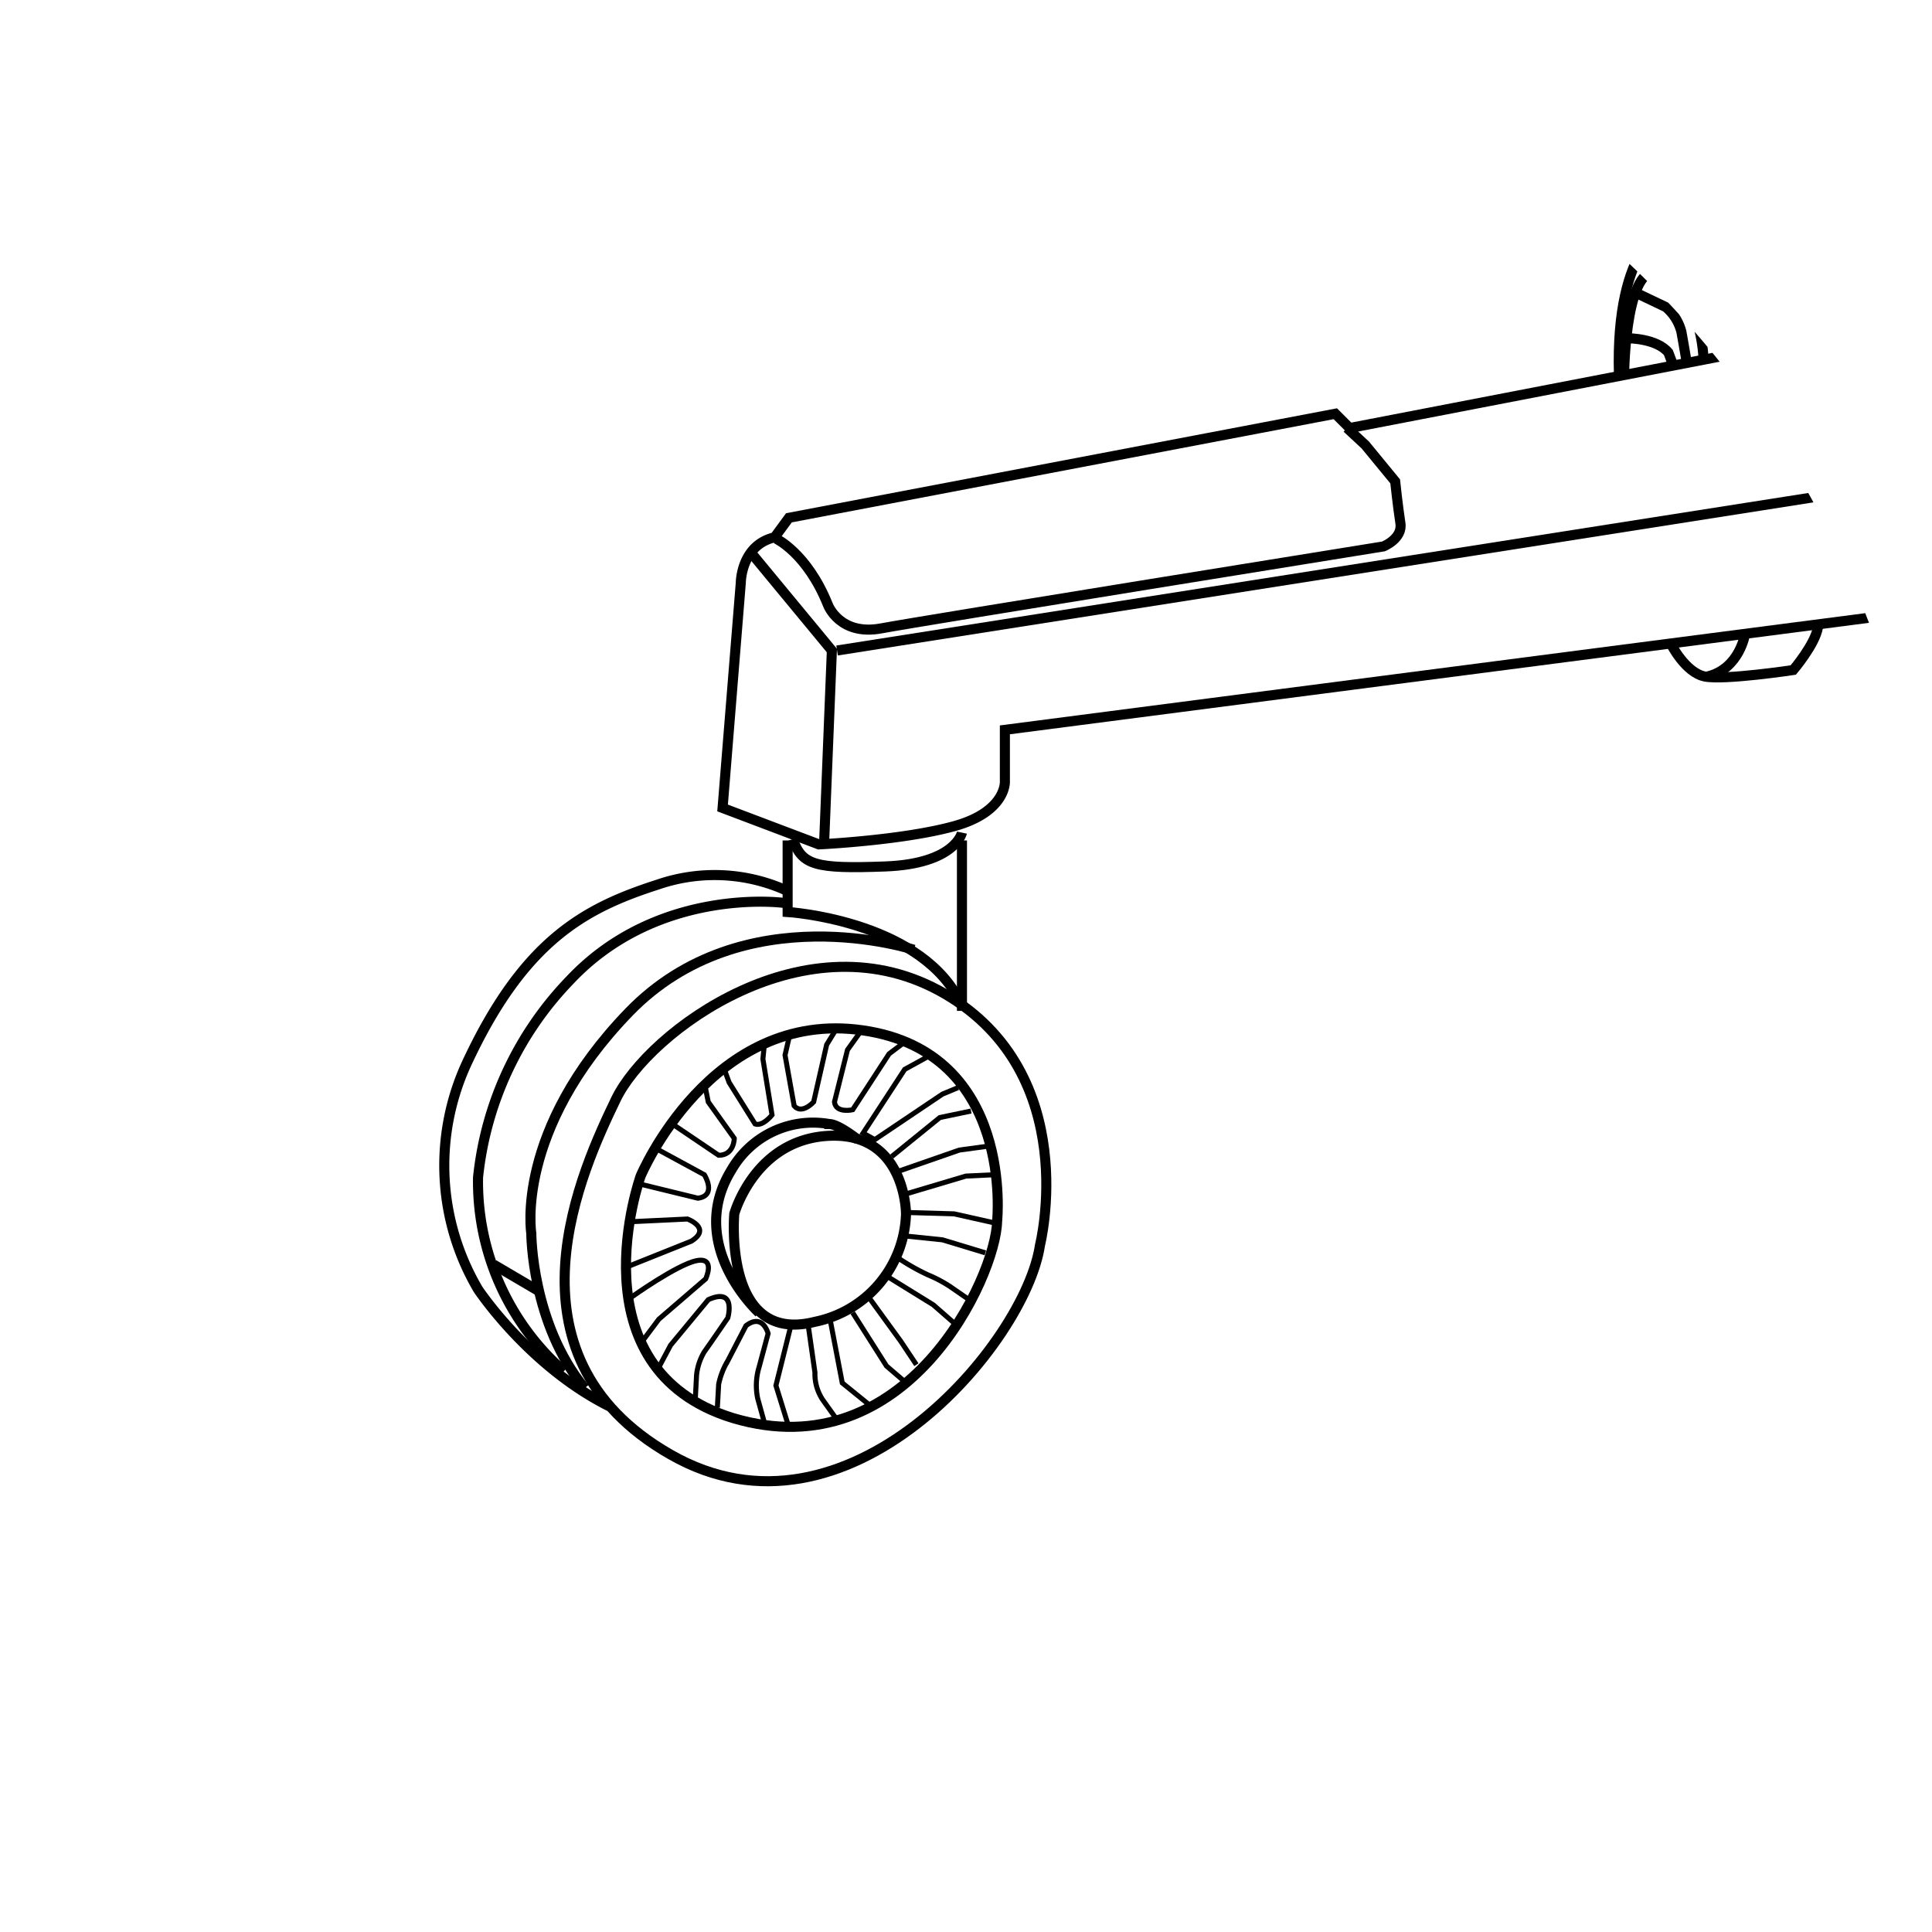 <svg xmlns="http://www.w3.org/2000/svg" xmlns:xlink="http://www.w3.org/1999/xlink" viewBox="0 0 192 192">
  <defs>
    <style>
      .cls-1, .cls-3, .cls-4 {
        fill: #fff;
      }

      .cls-1 {
        stroke: #707070;
      }

      .cls-2 {
        clip-path: url(#clip-path);
      }

      .cls-4, .cls-5, .cls-6, .cls-7, .cls-8 {
        stroke: #000;
        stroke-miterlimit: 10;
      }

      .cls-5, .cls-6, .cls-7, .cls-8 {
        fill: none;
      }

      .cls-6 {
        stroke-width: 0.75px;
      }

      .cls-7 {
        stroke-width: 0.25px;
      }

      .cls-8 {
        stroke-width: 0.5px;
      }
    </style>
    <clipPath id="clip-path">
      <circle id="Ellipse_2" data-name="Ellipse 2" class="cls-1" cx="96" cy="96" r="96" transform="translate(64 1945)"/>
    </clipPath>
  </defs>
  <g id="Mask_Group_11" data-name="Mask Group 11" class="cls-2" transform="translate(-64 -1945)">
    <g id="Group_113" data-name="Group 113" transform="translate(-409.921 -921.278)">
      <rect id="Rectangle_774" data-name="Rectangle 774" class="cls-3" width="607.372" height="1001.687" transform="translate(464 2092)"/>
      <g id="Group_112" data-name="Group 112" transform="translate(518.059 2138.857)">
        <path id="Path_238" data-name="Path 238" class="cls-4" d="M345.508,480.8l-1.164,11.248a10.786,10.786,0,0,1-2.456,3.491c-1.681,1.551-31.029,16.032-31.029,16.032l-2.586,6.723-14.739,4.784,1.422,4.913s-.259,2.2-11.377,6.335l1.164,42.018-5.818,4.784s-9.438,3.491-24.306,2.327l-7.628-4.913-3.1-33.873-3.62-.646-1.034-3.62-2.844,5.559s-23.789,7.111-38.916-1.552l-4.913-24.694-10.989,1.422s0,13.7-17.712,19.781l-8.145,1.81s-1.422,1.034-7.111-1.552-21.462-13.963-21.462-13.963-6.077.259-5.43-10.6a6.347,6.347,0,0,1,4.008-5.43l100.069-15.644,4.525-10.6" transform="translate(34.99 140.089)"/>
        <path id="Path_239" data-name="Path 239" class="cls-4" d="M270.391,573.465,332.32,564.8s1.422-2.069,3.232-2.327,24.048-3.232,24.048-3.232h7.887a4.895,4.895,0,0,1,3.1,2.974l1.681,2.844,2.069,4.008,1.034,16.549s-5.3,2.327-16.29,1.551c0,0-6.852-.776-8.145-2.715l-29.866,8.4,87.786,19.264,1.81-1.164,53.4,11.765.517,1.81a4.544,4.544,0,0,1,3.491,2.715l1.552,24.436-9.826,2.974L447,652.718s-3.749-.776-5.042-3.749v-6.076l-150.491-23.66s-25.082-2.327-28.573,6.206l-4.784,73.177-13.7,2.715-15.773-2.974,1.034-73.177s1.551-8.274-26.245-6.982L49.955,638.109v5.172s.129,2.974-5.042,4.4-13.446,1.81-13.446,1.81l-9.567-3.62L23.71,623.5s0-3.749,3.361-4.525l1.422-1.939,54.3-10.343,1.422,1.422,89.726-17.325L146.4,581.869s-2.069,3.361-16.161,2.327c0,0-7.24-.776-8.274-2.327l1.164-15.515,5.042-9.826s1.681-1.681,5.3-1.422l25.728,3.879s4.267,1.034,6.594,3.362l57.921,10.343" transform="translate(5.771 161.844)"/>
        <path id="Path_240" data-name="Path 240" class="cls-4" d="M210.376,533.029a17.575,17.575,0,0,1,9.7,2.456l.517,6.206a3.345,3.345,0,0,1,1.422,1.422l.259,4.266a4.974,4.974,0,0,1,1.81,1.81l.9,35.683c1.422,2.2.776,3.361.776,3.361-4.267,5.947-23.272,5.947-23.272,5.947-23.143-.129-24.823-5.818-25.082-7.5a2.176,2.176,0,0,1,1.164-2.327v-4.784s.776-28.831.776-30.253,1.81-1.681,1.81-1.681l.517-4.784c0-.776,1.422-1.034,1.422-1.034l.517-6.077c.517-1.681,7.887-2.844,7.887-2.844v1.681a37.853,37.853,0,0,0,19.005,0v-1.551Z" transform="translate(51.307 155.348)"/>
        <path id="Path_241" data-name="Path 241" class="cls-4" d="M327.735,385.216v-31.8a8.229,8.229,0,0,0-2.586-5.3c-2.456-2.2-25.858-18.1-25.858-18.1H285.717v-8.145s-1.164-6.206,5.818-7.886,115.066-1.939,123.987,1.164a91.068,91.068,0,0,1,13.7,5.818s3.361,2.586,3.879,4.654a16.673,16.673,0,0,1,0,5.3s-5.947,1.81-26.633,1.81l-18.488-.129-23.4,15.644a8.1,8.1,0,0,0-3.361,6.077c-.388,4.267-.776,19.652-.776,19.652" transform="translate(83.016 90.871)"/>
        <path id="Path_242" data-name="Path 242" class="cls-4" d="M124.785,599.6l-2.327,1.034L55.616,589.259s-5.43.905-8.792-10.343l-2.586-40.467s0-10.6,1.551-14.61l-1.034-8.145s-.517-4.267,1.293-6.982,11.636-16.549,11.636-16.549a6.556,6.556,0,0,0,.646-4.137c-.259-2.844-2.586-20.428-2.586-20.428l-17.2-73.953a6.284,6.284,0,0,1,.388-5.042c1.422-2.327,2.974-4.784,2.974-4.784s-22.755-89.6-24.048-116.23S11.4,178.382,11.4,178.382s0-25.858,16.42-43.053a355.138,355.138,0,0,1,33.615-30.641S67.9,100.421,68.157,93.7L79.147,23.237s1.681-9.955,9.309-13.575C92.2,7.851,95.954,5.783,98.8,4.1A24.441,24.441,0,0,1,110.693.611c10.86-.259,32.71.259,54.43,7.628.129,0,.259.129.388.129,0,0,16.42,1.939,24.565,20.686s17.2,50.81,17.2,50.81,8.662,32.322,27.538,41.114c19.005,8.792,50.81,34.649,50.81,34.649s23.66,14.222,11.377,50.164-16.42,47.449-16.42,47.449-8.4,27.15,6.723,62.963,38.4,71.108,38.4,71.108,34,48.742,8.145,92.441c0,0-17.454,23.53-18.747,24.565s8.4,14.48,8.4,14.48,19.005,2.844,25.211,0,10.6,1.939,46.156-31.417,73.694-18.488,73.694-18.488,29.478,8.4,51.457,42.406-15.9,89.6-15.9,89.6-4.525,9.955-33.227,5.43L357.762,624.037l-1.551,2.327s-10.084,4.525-19.652,4.525l-22.625,1.551-9.438,1.034s-17.2-13.963-147-30.641" transform="translate(2.696 -0.562)"/>
        <path id="Path_243" data-name="Path 243" class="cls-5" d="M35,298.289a8.367,8.367,0,0,1,5.689-4.4c4.4-1.164,14.48-1.293,14.48-1.293s5.559,3.232,8.921,5.689L84.517,413.872l-4.913.646.517,2.844s9.438,3.361,14.61,17.066a183.046,183.046,0,0,0,9.438,21.462l2.456-1.164s2.974-.129,2.974.776a12.962,12.962,0,0,1-1.293,3.361l10.084,2.456.905,18.747.129,13.446a7.833,7.833,0,0,0,1.81,1.293v6.077s-2.456-.129-2.2,1.293-1.422,11.894-1.422,11.894" transform="translate(9.608 84.97)"/>
        <path id="Path_244" data-name="Path 244" class="cls-5" d="M104.176,442.062l-5.818.388s-3.749.388-5.3-2.715-7.757-1.551-7.757-1.551l.388-17.2,2.069-.388,6.723.905" transform="translate(24.34 122.458)"/>
        <path id="Path_245" data-name="Path 245" class="cls-5" d="M90.919,418.8,79.8,422.291l7.111,1.293" transform="translate(22.729 121.931)"/>
        <path id="Path_246" data-name="Path 246" class="cls-5" d="M87.238,434.141l-9.438-.776.388-11.765" transform="translate(22.143 122.751)"/>
        <path id="Path_247" data-name="Path 247" class="cls-5" d="M37.9,410.648l3.491,19.135s1.422,12.541,12.024,12.024c10.6-.388,7.757-20.557,7.757-20.557L58.2,397.072s-.905-6.723,3.491-7.5c4.266-.776,17.066-2.974,17.066-2.974" transform="translate(10.457 112.5)"/>
        <path id="Path_248" data-name="Path 248" class="cls-6" d="M57.983,435.717,55.01,418l6.335-17.712L48.157,299.059s-3.879-5.43-7.757-5.559" transform="translate(11.189 85.233)"/>
        <path id="Path_249" data-name="Path 249" class="cls-7" d="M69.83,413.171a62.57,62.57,0,0,1-11.377-33.227C57.806,360.551,51.6,297.2,51.6,297.2" transform="translate(14.47 86.317)"/>
        <line id="Line_95" data-name="Line 95" class="cls-6" x2="92.312" y2="6.982" transform="translate(94.901 433.939)"/>
        <path id="Path_250" data-name="Path 250" class="cls-8" d="M153.257,347.979l-18.617.646a86.968,86.968,0,0,1-13.446-.646C115.246,347.074,83.7,344.1,83.7,344.1" transform="translate(23.871 100.053)"/>
        <line id="Line_96" data-name="Line 96" class="cls-8" x1="89.338" y1="2.715" transform="translate(381.661 420.881)"/>
        <path id="Path_251" data-name="Path 251" class="cls-8" d="M306.8,333.5l37.106,1.034s9.7.388,13.575,0c3.749-.388,12.67-.388,12.67-.388" transform="translate(89.212 96.948)"/>
        <path id="Path_252" data-name="Path 252" class="cls-5" d="M414.411,432.14s4.266-23.918-26.245-50.422S327.4,364.781,327.4,364.781" transform="translate(95.246 105.617)"/>
        <path id="Path_253" data-name="Path 253" class="cls-5" d="M201.753,518.292l-44.734,6.335-.388,2.586-17.066,3.62s-22.755,4.008-31.417-3.491l2.586-33.615s8.533,5.818,28.314,3.361c0,0,3.749-1.422.9-2.715V489.2l1.034-1.034,2.974-119.979s1.293-4.266,2.844-4.525,23.143-15.644,23.143-15.644l51.844-1.81V335.35s.129-5.3-5.947-8.016c0,0-61.8-9.438-93.863-6.723L78.025,321.9l-10.989,6.465s-4.266,1.034-3.62,10.472l13.963,2.327,27.409,22.108s3.1.905,2.974,8.145l3.232,84.037" transform="translate(17.911 93.03)"/>
        <path id="Path_254" data-name="Path 254" class="cls-5" d="M155.13,7.53s-42.406-8.4-54.042-5.818-12.67,12.282-12.67,12.282L82.6,76.7S83.633,91.179,72,99.066c-11.636,8.016-33.227,29.09-33.227,29.09s-6.206,2.844-2.844,20.3c3.491,17.454,5.559,26.892,5.559,26.892s8.145,50.034,27.8,79.124c0,0,30.641,66.842,67.1,119.2l21.72,39.95" transform="translate(9.587 -0.37)"/>
        <path id="Path_255" data-name="Path 255" class="cls-5" d="M131.322,384.328S81.8,288.526,53.878,246.249c0,0-32.71-79.771-32.71-115.971,0,0-2.715-12.929,8.145-29.478" transform="translate(5.469 28.796)"/>
        <path id="Path_256" data-name="Path 256" class="cls-5" d="M56.519,110.566,77.335,95.31s4.008-3.749,7.5,1.164,4.008,11.636,4.008,11.636v43.7s0,8.274-5.3,11.507-29.478,8.145-29.478,8.145-2.974-.129-3.749-10.989c-.517-7.369,2.456-27.538,4.525-39.821C55.744,114.574,56.519,110.566,56.519,110.566Z" transform="translate(14.075 26.787)"/>
        <path id="Path_257" data-name="Path 257" class="cls-5" d="M50.3,155.683s13.575-5.172,15.385-6.464,1.681-4.4,1.681-4.4L66.332,107.2l-11.507,9.309" transform="translate(14.089 30.67)"/>
        <path id="Path_258" data-name="Path 258" class="cls-5" d="M50.3,158.34l28.314-6.464s4.008-.129,3.62-6.464.517-38.269.517-38.269.776-9.7-6.206-5.947S54.7,117.744,54.7,117.744" transform="translate(14.089 28.659)"/>
        <path id="Path_259" data-name="Path 259" class="cls-5" d="M92.085,101.783s-10.214,32.71-3.232,87.011c0,0,3.62,14.739,10.084,15.515a17.787,17.787,0,0,0,10.731-1.939s13.7-12.412,29.478-13.575,32.063-4.008,53.008,16.032c0,0,9.826,9.05,16.678,4.4,0,0,2.974.517,5.689-4.008,0,0-2.327-18.488-1.939-29.348,0,0-3.1-33.227-1.681-39.691a70.459,70.459,0,0,0,1.681-13.187s-2.456-15.256-15.773-13.834c0,0-10.6,2.327-16.549,7.369-6.077,5.042-33.356,6.077-58.438-10.6,0,0-10.084-7.887-10.731-8.145S100.618,90.147,92.085,101.783Z" transform="translate(24.665 27.166)"/>
        <path id="Path_260" data-name="Path 260" class="cls-8" d="M94.6,200.854s29.219-25.47,37.364-53.654c4.137-14.48-1.034-30.383-13.058-43.7" transform="translate(27.063 29.586)"/>
        <path id="Path_261" data-name="Path 261" class="cls-5" d="M90.1,104.3s.388,83.52.776,90.114" transform="translate(25.745 29.821)"/>
        <path id="Path_262" data-name="Path 262" class="cls-8" d="M161.7,109.759s14.222-4.137,18.617,20.557,11.119,58.826,8.533,73.048" transform="translate(46.716 31.343)"/>
        <path id="Path_263" data-name="Path 263" class="cls-5" d="M154.5,115.773s2.069-9.05,6.464-10.472,3.749-2.715,11.765,1.81" transform="translate(44.607 29.725)"/>
        <path id="Path_264" data-name="Path 264" class="cls-5" d="M184.3,118l9.567,7.24s5.818,3.232,6.852,11.507,2.974,24.306,2.974,24.306,1.293,18.617-14.092,17.325l-5.172-1.681" transform="translate(53.335 33.833)"/>
        <path id="Path_265" data-name="Path 265" class="cls-5" d="M182.5,133.094a3.711,3.711,0,0,1,1.422,1.939c.388,1.293,3.1,27.538,3.1,27.538s.259,2.974-2.069,2.069L190,166.579s4.525.646,4.913-3.879-2.715-27.28-2.715-27.28-1.164-3.62-2.456-4.913-6.206-4.008-6.206-4.008" transform="translate(52.807 36.323)"/>
        <path id="Path_266" data-name="Path 266" class="cls-8" d="M200.614,163.2s4.525,8.145-.259,20.945-21.074,41.889-22.5,56.5c-1.551,14.61-5.43,8.4-1.939,37.493s23.013,91.536,23.013,91.536" transform="translate(50.466 47.071)"/>
        <path id="Path_267" data-name="Path 267" class="cls-8" d="M56.6,153.7s17.842,18.747,25.211,44.863,9.7,56.24,9.7,56.24L131.07,330.7" transform="translate(15.934 44.289)"/>
        <path id="Path_268" data-name="Path 268" class="cls-5" d="M86.6,417.029s8.145-3.491,15.9-12.929" transform="translate(24.72 117.626)"/>
        <path id="Path_269" data-name="Path 269" class="cls-5" d="M142.3,347.1s4.525,26.116-17.2,57.792" transform="translate(35.996 100.932)"/>
        <path id="Path_270" data-name="Path 270" class="cls-5" d="M124.4,426.047s12.541-12.929,17.066-24.177,24.435-24.048,32.71-25.6,26.375-12.024,69.815,18.747,43.441,42.019,43.441,42.019,11.507,47.061,16.678,57.016,9.179,21.85.776,27.538" transform="translate(35.791 108.608)"/>
        <path id="Path_271" data-name="Path 271" class="cls-5" d="M274.334,521.438s-1.164-72.4-20.427-94.9c0,0-38.528-44.992-71.625-45.639S131.6,412.836,131.6,412.836" transform="translate(37.9 110.829)"/>
        <path id="Path_272" data-name="Path 272" class="cls-5" d="M247.1,416.3s18.488,6.852,18.1,26.245-.129,29.866-.129,29.866" transform="translate(71.727 121.199)"/>
        <path id="Path_273" data-name="Path 273" class="cls-5" d="M237.1,413.127l47.707-3.1s25.728-9.438,41.114-30.124" transform="translate(68.799 110.538)"/>
        <path id="Path_274" data-name="Path 274" class="cls-5" d="M244.03,435.857s24.953-35.166,15.256-70.2c-9.7-35.166-37.752-87.916-37.752-87.916s-16.549-51.457-2.327-72.789,21.85-65.549,21.85-65.549" transform="translate(61.868 40.101)"/>
        <line id="Line_97" data-name="Line 97" class="cls-5" x2="1.164" y2="36.718" transform="translate(177.516 470.657)"/>
        <path id="Path_275" data-name="Path 275" class="cls-5" d="M177.8,325.52s20.686-1.422,33.873-2.586c5.818-.517,10.214-1.034,10.731-1.293,1.681-1.034,16.937,1.939,23.143,18.23s17.066,66.454,2.327,84.554" transform="translate(51.431 93.422)"/>
        <path id="Path_276" data-name="Path 276" class="cls-8" d="M224.927,412.5s11.507-58.826-20.427-89.6" transform="translate(59.251 93.844)"/>
        <path id="Path_277" data-name="Path 277" class="cls-8" d="M155.811,389.607s-1.551-36.071-7.111-47.707" transform="translate(42.908 99.409)"/>
        <path id="Path_278" data-name="Path 278" class="cls-5" d="M123.6,455.9l1.81,19.005,16.937-2.586" transform="translate(35.557 132.797)"/>
        <path id="Path_279" data-name="Path 279" class="cls-8" d="M84.9,1.8s23.66,65.42,12.024,122.048" transform="translate(24.223 -0.199)"/>
        <line id="Line_98" data-name="Line 98" class="cls-8" y1="27.668" x2="9.955" transform="translate(103.046 146.662)"/>
        <path id="Path_280" data-name="Path 280" class="cls-8" d="M157.1,142.524s6.077-33.227,2.586-52.1S144.3,14.4,144.3,14.4" transform="translate(41.619 3.491)"/>
        <path id="Path_281" data-name="Path 281" class="cls-5" d="M274,404.148s83.261-10.6,131.744,1.939c0,0,23.918,3.879,27.15,23.66s2.974,34.261-1.293,44.216A36.358,36.358,0,0,1,419.19,489.09" transform="translate(79.606 116.414)"/>
        <path id="Path_282" data-name="Path 282" class="cls-5" d="M181.1,540.6s22.237,9.309,38.916,0" transform="translate(52.397 157.604)"/>
        <path id="Path_283" data-name="Path 283" class="cls-5" d="M179.6,545.117s1.293,6.982,22.755,6.723,20.04-7.24,20.04-7.24" transform="translate(51.958 158.775)"/>
        <path id="Path_284" data-name="Path 284" class="cls-5" d="M101.808,561.538s-.259,1.293.646,1.552c.905.388,22.884,5.43,22.884,5.43a3.119,3.119,0,0,0,2.2-.646c.776-.776,3.232-5.818,3.232-5.818s1.293-2.456,2.974-1.939l8.145.905" transform="translate(29.164 163.299)"/>
        <path id="Path_285" data-name="Path 285" class="cls-5" d="M262.2,563.058a8.135,8.135,0,0,0,2.974-.388c1.551-.517,5.172-1.681,7.111.646a10.07,10.07,0,0,1,2.069,4.525s.259,3.232,3.361,2.715,23.4-4.008,23.4-4.008,1.552-.646,1.293-1.939" transform="translate(76.15 163.847)"/>
        <path id="Path_286" data-name="Path 286" class="cls-5" d="M378.768,612.041s-2.844.129-5.171,5.559a4.276,4.276,0,0,1-4.4,2.715l-50.552-10.472a2.137,2.137,0,0,1-1.939-2.715s.517-3.62,1.681-4.008,4.266-3.62,4.266-3.62" transform="translate(92.102 174.854)"/>
        <path id="Path_287" data-name="Path 287" class="cls-5" d="M184.488,654.642l5.43-3.491a4.309,4.309,0,0,1,3.232-.905c2.2.129,5.559.129,5.559.129a5.324,5.324,0,0,1,4.008,1.164c1.939,1.552,5.43,3.879,5.43,3.879l2.2-23.66-.517-2.327s-2.327-4.267-6.335-5.042L193.021,624a8.013,8.013,0,0,0-5.042,1.81,30.685,30.685,0,0,0-3.62,3.491l-.259,25.6Z" transform="translate(53.276 182.029)"/>
        <path id="Path_288" data-name="Path 288" class="cls-5" d="M26,607.089s3.1,1.422,5.172,6.594c0,0,1.164,3.1,5.3,2.327s49.905-8.145,49.905-8.145,1.939-.776,1.681-2.327c-.259-1.681-.517-4.137-.517-4.137l-2.974-3.62-1.81-1.681" transform="translate(6.972 173.858)"/>
        <path id="Path_289" data-name="Path 289" class="cls-5" d="M24.1,605.7l8.016,9.7-.776,19.264" transform="translate(6.416 176.67)"/>
        <path id="Path_290" data-name="Path 290" class="cls-5" d="M30.7,619.16l163.937-25.728s22.625-3.232,33.615,5.559L226.7,667.9" transform="translate(8.349 172.907)"/>
        <line id="Line_99" data-name="Line 99" class="cls-5" x1="2.456" y2="57.145" transform="translate(257.028 749.272)"/>
        <line id="Line_100" data-name="Line 100" class="cls-5" y2="56.887" transform="translate(245.263 749.272)"/>
        <path id="Path_291" data-name="Path 291" class="cls-5" d="M368.521,610,359.6,620.731l.259,17.2" transform="translate(104.676 177.929)"/>
        <path id="Path_292" data-name="Path 292" class="cls-5" d="M404.66,625.872,237.491,593.55s-23.272-4.654-28.831,5.172L203.1,664.658" transform="translate(58.841 172.789)"/>
        <line id="Line_101" data-name="Line 101" class="cls-5" x1="135.623" y1="31.158" transform="translate(273.06 746.687)"/>
        <line id="Line_102" data-name="Line 102" class="cls-5" x1="50.422" y1="11.636" transform="translate(276.421 743.066)"/>
        <line id="Line_103" data-name="Line 103" class="cls-5" y1="12.282" x2="72.272" transform="translate(276.421 727.81)"/>
        <line id="Line_104" data-name="Line 104" class="cls-5" y1="16.807" x2="79.383" transform="translate(299.434 731.301)"/>
        <path id="Path_293" data-name="Path 293" class="cls-5" d="M276.6,578.843l14.868-4.266s2.586-1.034,3.749.517" transform="translate(80.367 167.456)"/>
        <line id="Line_105" data-name="Line 105" class="cls-5" y1="9.826" x2="48.354" transform="translate(179.714 742.679)"/>
        <line id="Line_106" data-name="Line 106" class="cls-5" x1="74.858" y1="18.747" transform="translate(129.421 728.198)"/>
        <path id="Path_294" data-name="Path 294" class="cls-5" d="M122.305,577.118l-15.256-5.042s-2.974-.9-3.749.259" transform="translate(29.611 166.724)"/>
        <path id="Path_295" data-name="Path 295" class="cls-5" d="M186.2,667.1v9.826l1.293,1.034.259,43.57H202.62V677.572l1.681-.9.129-9.567" transform="translate(53.891 194.653)"/>
        <path id="Path_296" data-name="Path 296" class="cls-5" d="M186.4,668s9.826,5.689,17.583,0" transform="translate(53.95 194.916)"/>
        <path id="Path_297" data-name="Path 297" class="cls-5" d="M200.644,674.5l8.016.129s3.1-.129,3.1,2.457.129,53.654.129,53.654-.129,2.327-1.551,2.327-9.567.129-9.567.129-2.327-1.551-2.069-7.24,0-6.335,0-6.335" transform="translate(57.548 196.82)"/>
        <path id="Path_298" data-name="Path 298" class="cls-5" d="M188.777,674.706h-8.533s-2.715-.517-2.715,2.974-.129,53.4-.129,53.4,0,2.456,2.974,2.456h8.533a1.7,1.7,0,0,0,1.422-1.164c.259-1.034.129-13.058.129-13.058" transform="translate(51.314 196.872)"/>
        <path id="Path_299" data-name="Path 299" class="cls-5" d="M344.842,668.876s-4.266-16.937,9.438-24.953c13.834-8.145,29.478,3.749,32.71,10.472,3.361,6.723,12.024,25.34-5.559,35.3C363.977,699.776,346.264,678.572,344.842,668.876Z" transform="translate(100.17 187.059)"/>
        <path id="Path_300" data-name="Path 300" class="cls-5" d="M350.7,630.8s.646,3.1,7.628,3.362,8.274-.129,9.179-2.715" transform="translate(102.07 184.021)"/>
        <line id="Line_107" data-name="Line 107" class="cls-5" y2="16.937" transform="translate(452.77 815.726)"/>
        <path id="Path_301" data-name="Path 301" class="cls-5" d="M367.937,631.5v7.111s-12.67.776-16.937,8.533" transform="translate(102.158 184.226)"/>
        <path id="Path_302" data-name="Path 302" class="cls-5" d="M364.3,635.525a17.348,17.348,0,0,1,12.67-.517c7.24,2.327,13.446,5.559,19.135,17.842a24.248,24.248,0,0,1-1.164,22.367s-5.042,7.628-13.058,11.636" transform="translate(106.053 184.985)"/>
        <path id="Path_303" data-name="Path 303" class="cls-5" d="M354.4,640.2s16.937-5.559,28.314,6.206,9.7,21.85,9.7,21.85,0,8.921-5.3,15.385" transform="translate(103.153 186.389)"/>
        <path id="Path_304" data-name="Path 304" class="cls-5" d="M364.4,636.227s12.412-1.681,21.2,7.628a33.142,33.142,0,0,1,9.179,19.652,25.056,25.056,0,0,1-8.533,19.264" transform="translate(106.082 185.576)"/>
        <line id="Line_108" data-name="Line 108" class="cls-5" y1="2.586" x2="4.396" transform="translate(494.917 857.745)"/>
        <path id="Path_305" data-name="Path 305" class="cls-5" d="M348.015,665.151s-1.81-16.808,13.317-19.005,22.108,14.48,22.108,14.48,6.852,19.135-9.179,24.047C356.936,689.844,348.145,670.581,348.015,665.151Z" transform="translate(101.264 188.457)"/>
        <path id="Path_306" data-name="Path 306" class="cls-5" d="M355,661.959a11.3,11.3,0,0,0,9.05,10.731c9.179,2.327,8.016-10.731,8.016-10.731S370,654.46,362.5,654.2,355,661.959,355,661.959Z" transform="translate(103.329 190.873)"/>
        <path id="Path_307" data-name="Path 307" class="cls-5" d="M358.7,654.861s1.939-1.551,2.844-1.551c1.034.129,6.076-1.164,9.7,4.525,4.654,7.5-2.715,14.222-2.715,14.222" transform="translate(104.413 190.601)"/>
        <path id="Path_308" data-name="Path 308" class="cls-8" d="M351,651.232l1.551.517,6.723,4.654,1.164-.647-4.137-6.335L353.715,648" transform="translate(102.158 189.059)"/>
        <path id="Path_309" data-name="Path 309" class="cls-8" d="M355.1,647.234l1.552,1.164,3.62,5.559s1.681.388,1.81-.776h0l-1.293-5.171L359.5,646.2" transform="translate(103.358 188.532)"/>
        <path id="Path_310" data-name="Path 310" class="cls-8" d="M360.3,645.9l1.034,1.681,1.293,5.689s1.164,1.293,1.939.388l.905-5.042-.388-1.681" transform="translate(104.881 188.444)"/>
        <path id="Path_311" data-name="Path 311" class="cls-8" d="M366.076,647.3l.129,1.293-.9,5.559s.9,1.164,1.681.905l2.586-4.137.517-1.422" transform="translate(106.346 188.854)"/>
        <path id="Path_312" data-name="Path 312" class="cls-8" d="M371.044,650.5l-.259,1.293-2.586,3.62s0,1.681,1.551,1.681l4.4-2.974" transform="translate(107.195 189.791)"/>
        <path id="Path_313" data-name="Path 313" class="cls-8" d="M375.121,655.2l-4.525,2.456s-1.293,2.069.646,2.327l5.818-1.422" transform="translate(107.773 191.167)"/>
        <path id="Path_314" data-name="Path 314" class="cls-8" d="M377.506,660.759l-5.43-.259s-2.456.905-.388,2.2l6.464,2.586" transform="translate(107.974 192.72)"/>
        <path id="Path_315" data-name="Path 315" class="cls-8" d="M376.668,671.6l-1.551-2.069-4.654-4.008s-1.034-2.2.9-1.81,6.464,3.62,6.464,3.62" transform="translate(107.777 193.646)"/>
        <path id="Path_316" data-name="Path 316" class="cls-8" d="M371.963,676.827l-.129-2.456a5.562,5.562,0,0,0-.776-2.327c-.646-.905-2.327-3.361-2.327-3.361s-.905-3.1,1.939-1.81l3.749,4.525,1.164,2.2" transform="translate(107.31 194.493)"/>
        <path id="Path_317" data-name="Path 317" class="cls-8" d="M365.988,678.464l.646-2.327a6.284,6.284,0,0,0-.129-3.1l-.905-3.361s.517-2.069,2.2-.776l1.81,3.491a7.474,7.474,0,0,1,.905,2.327l.129,2.327" transform="translate(106.434 195.054)"/>
        <path id="Path_318" data-name="Path 318" class="cls-8" d="M360.4,677.95l1.293-1.81a4.638,4.638,0,0,0,.776-2.715l.646-4.525" transform="translate(104.911 195.18)"/>
        <path id="Path_319" data-name="Path 319" class="cls-8" d="M363.9,669l1.422,5.559-1.164,3.749" transform="translate(105.936 195.209)"/>
        <path id="Path_320" data-name="Path 320" class="cls-8" d="M355.1,674.682l1.81-1.551,3.361-5.43" transform="translate(103.358 194.829)"/>
        <path id="Path_321" data-name="Path 321" class="cls-8" d="M361.708,668.4l-1.164,6.206-2.844,2.069" transform="translate(104.12 195.033)"/>
        <path id="Path_322" data-name="Path 322" class="cls-8" d="M351.3,669.625l2.069-1.81,4.4-2.715" transform="translate(102.245 194.067)"/>
        <path id="Path_323" data-name="Path 323" class="cls-8" d="M358.854,666.7l-3.1,4.137-1.551,2.456" transform="translate(103.095 194.535)"/>
        <path id="Path_324" data-name="Path 324" class="cls-8" d="M350.2,667.508l1.681-1.164a13.037,13.037,0,0,1,2.2-1.164,21.441,21.441,0,0,0,2.974-1.681" transform="translate(101.923 193.598)"/>
        <path id="Path_325" data-name="Path 325" class="cls-8" d="M356.916,661.9l-3.749.258-4.266,1.422" transform="translate(101.542 193.13)"/>
        <path id="Path_326" data-name="Path 326" class="cls-8" d="M348.2,661.134l4.008-.905,4.4-.129" transform="translate(101.337 192.603)"/>
        <path id="Path_327" data-name="Path 327" class="cls-8" d="M357.092,659.169l-6.077-1.939L348.3,657.1" transform="translate(101.367 191.724)"/>
        <path id="Path_328" data-name="Path 328" class="cls-8" d="M348.6,655l2.844.259,6.077,2.2" transform="translate(101.455 191.109)"/>
        <path id="Path_329" data-name="Path 329" class="cls-8" d="M357.887,656.725l-4.913-3.749L350,652.2" transform="translate(101.865 190.289)"/>
        <path id="Path_330" data-name="Path 330" class="cls-5" d="M57,665.164s4.267-16.937-9.438-24.953-29.478,3.749-32.71,10.472-12.024,25.34,5.43,35.3C37.867,696.063,55.579,674.86,57,665.164Z" transform="translate(2.216 185.988)"/>
        <path id="Path_331" data-name="Path 331" class="cls-5" d="M44.107,627.2s-.646,3.1-7.628,3.361-8.274-.129-9.179-2.715" transform="translate(7.353 182.967)"/>
        <line id="Line_109" data-name="Line 109" class="cls-5" y2="16.937" transform="translate(51.46 810.943)"/>
        <path id="Path_332" data-name="Path 332" class="cls-5" d="M26.9,627.8v7.111s12.67.776,16.937,8.533" transform="translate(7.236 183.143)"/>
        <path id="Path_333" data-name="Path 333" class="cls-5" d="M34.374,631.924a17.349,17.349,0,0,0-12.67-.517c-7.24,2.327-13.317,5.559-19.005,17.842a24.248,24.248,0,0,0,1.164,22.367S8.9,679.244,16.92,683.252" transform="translate(-0.497 183.931)"/>
        <path id="Path_334" data-name="Path 334" class="cls-5" d="M45.23,636.5s-16.937-5.559-28.314,6.206-9.7,21.979-9.7,21.979,0,8.921,5.3,15.385" transform="translate(1.446 185.305)"/>
        <path id="Path_335" data-name="Path 335" class="cls-5" d="M33.488,632.627s-12.412-1.681-21.2,7.628a33.141,33.141,0,0,0-9.179,19.652,25.057,25.057,0,0,0,8.533,19.264" transform="translate(0.26 184.522)"/>
        <line id="Line_110" data-name="Line 110" class="cls-5" x1="4.396" y1="2.586" transform="translate(4.917 853.09)"/>
        <path id="Path_336" data-name="Path 336" class="cls-5" d="M51.355,661.451s1.81-16.807-13.317-19.005-22.108,14.48-22.108,14.48-6.852,19.135,9.179,24.048C42.434,686.145,51.225,666.881,51.355,661.451Z" transform="translate(3.596 187.373)"/>
        <path id="Path_337" data-name="Path 337" class="cls-5" d="M39.877,658.259a11.3,11.3,0,0,1-9.05,10.731c-9.179,2.327-8.016-10.731-8.016-10.731s2.069-7.5,9.567-7.757S39.877,658.259,39.877,658.259Z" transform="translate(6.024 189.789)"/>
        <path id="Path_338" data-name="Path 338" class="cls-5" d="M35.49,651.174s-1.939-1.552-2.844-1.552a9.348,9.348,0,0,0-9.7,4.525c-4.654,7.5,2.715,14.222,2.715,14.222" transform="translate(5.627 189.505)"/>
        <path id="Path_339" data-name="Path 339" class="cls-8" d="M42.138,647.532l-1.551.646L33.864,652.7l-1.164-.646,4.137-6.335,2.586-1.422" transform="translate(8.934 187.975)"/>
        <path id="Path_340" data-name="Path 340" class="cls-8" d="M37.482,643.534,35.93,644.7l-3.62,5.559s-1.681.388-1.81-.776h0l1.293-5.172,1.293-1.81" transform="translate(8.29 187.448)"/>
        <path id="Path_341" data-name="Path 341" class="cls-8" d="M31.872,642.2l-1.034,1.681-1.293,5.689s-1.164,1.293-1.939.388l-.905-5.042.388-1.681" transform="translate(7.177 187.36)"/>
        <path id="Path_342" data-name="Path 342" class="cls-8" d="M26.008,643.6l-.129,1.293.905,5.559s-.905,1.164-1.681.9l-2.586-4.137L22,645.8" transform="translate(5.8 187.77)"/>
        <path id="Path_343" data-name="Path 343" class="cls-8" d="M21.3,646.9l.259,1.293,2.586,3.62s0,1.681-1.551,1.681l-4.4-2.974" transform="translate(4.688 188.737)"/>
        <path id="Path_344" data-name="Path 344" class="cls-8" d="M17.439,651.6l4.525,2.457s1.293,2.069-.646,2.327L15.5,654.962" transform="translate(3.897 190.113)"/>
        <path id="Path_345" data-name="Path 345" class="cls-8" d="M15.146,657.159l5.43-.259s2.456.905.388,2.2L14.5,661.684" transform="translate(3.604 191.665)"/>
        <path id="Path_346" data-name="Path 346" class="cls-8" d="M16.064,668l1.551-2.069,4.654-4.008s1.034-2.2-.905-1.81-6.464,3.62-6.464,3.62" transform="translate(3.721 192.592)"/>
        <path id="Path_347" data-name="Path 347" class="cls-8" d="M20.62,673.127l.129-2.456a5.561,5.561,0,0,1,.776-2.327c.646-.9,2.327-3.361,2.327-3.361s.905-3.1-1.939-1.81L18.164,667.7,17,669.894" transform="translate(4.336 193.41)"/>
        <path id="Path_348" data-name="Path 348" class="cls-8" d="M26.154,674.764l-.646-2.327a6.284,6.284,0,0,1,.129-3.1l.905-3.361s-.517-2.069-2.2-.776l-1.81,3.491a7.475,7.475,0,0,0-.905,2.327l-.129,2.327" transform="translate(5.654 193.971)"/>
        <path id="Path_349" data-name="Path 349" class="cls-8" d="M31.215,674.25l-1.293-1.81a4.638,4.638,0,0,1-.776-2.715L28.5,665.2" transform="translate(7.704 194.096)"/>
        <path id="Path_350" data-name="Path 350" class="cls-8" d="M27.422,665.3,26,670.989l1.164,3.749" transform="translate(6.972 194.125)"/>
        <path id="Path_351" data-name="Path 351" class="cls-8" d="M37.072,670.952l-1.81-1.551L31.9,664.1" transform="translate(8.7 193.774)"/>
        <path id="Path_352" data-name="Path 352" class="cls-8" d="M30.2,664.8l1.164,6.077,2.715,2.2" transform="translate(8.202 193.979)"/>
        <path id="Path_353" data-name="Path 353" class="cls-8" d="M41.164,665.925l-2.069-1.81L34.7,661.4" transform="translate(9.52 192.983)"/>
        <path id="Path_354" data-name="Path 354" class="cls-8" d="M33.2,663l3.1,4.266,1.551,2.327" transform="translate(9.081 193.452)"/>
        <path id="Path_355" data-name="Path 355" class="cls-8" d="M42.252,663.908l-1.681-1.164a13.052,13.052,0,0,0-2.2-1.164A21.43,21.43,0,0,1,35.4,659.9" transform="translate(9.725 192.544)"/>
        <path id="Path_356" data-name="Path 356" class="cls-8" d="M35.9,658.2l3.749.388,4.267,1.293" transform="translate(9.871 192.046)"/>
        <path id="Path_357" data-name="Path 357" class="cls-8" d="M44.7,657.434l-4.008-.9-4.4-.129" transform="translate(9.989 191.519)"/>
        <path id="Path_358" data-name="Path 358" class="cls-8" d="M35.9,655.439l6.077-1.81,2.715-.129" transform="translate(9.871 190.67)"/>
        <path id="Path_359" data-name="Path 359" class="cls-8" d="M44.292,651.3l-2.844.388L35.5,653.757" transform="translate(9.754 190.025)"/>
        <path id="Path_360" data-name="Path 360" class="cls-8" d="M34.9,653.125l4.784-3.879,3.1-.646" transform="translate(9.579 189.234)"/>
        <path id="Path_361" data-name="Path 361" class="cls-5" d="M209,688.8h1.034V710h-.9" transform="translate(60.569 201.008)"/>
        <path id="Path_362" data-name="Path 362" class="cls-5" d="M177.234,689.1H176.2v21.332h.9" transform="translate(50.962 201.096)"/>
        <path id="Path_363" data-name="Path 363" class="cls-5" d="M279.5,579.7s-.129,2.974,7.5,3.1,6.852-2.715,6.852-2.715" transform="translate(81.217 169.055)"/>
        <line id="Line_111" data-name="Line 111" class="cls-5" y2="12.541" transform="translate(360.587 749.143)"/>
        <path id="Path_364" data-name="Path 364" class="cls-5" d="M292.523,580.1l.259,7.628a27.508,27.508,0,0,0-6.982,6.982" transform="translate(83.062 169.172)"/>
        <path id="Path_365" data-name="Path 365" class="cls-5" d="M280.559,583.5s-4.266,2.974-5.559,6.852" transform="translate(79.899 170.168)"/>
        <path id="Path_366" data-name="Path 366" class="cls-5" d="M291.2,580.8l20.557,7.628s6.206,2.974,7.628,13.575" transform="translate(84.643 169.377)"/>
        <path id="Path_367" data-name="Path 367" class="cls-5" d="M291.2,586.669s5.559-3.62,10.99-2.844" transform="translate(84.643 170.231)"/>
        <path id="Path_368" data-name="Path 368" class="cls-5" d="M295.1,594.288s3.491-5.171,9.05-4.784a11.766,11.766,0,0,1,10.472,9.05" transform="translate(85.786 171.921)"/>
        <line id="Line_112" data-name="Line 112" class="cls-5" x2="0.388" y2="3.103" transform="translate(383.73 763.753)"/>
        <path id="Path_369" data-name="Path 369" class="cls-5" d="M299.576,590.1l-.776,1.81.259,3.232" transform="translate(86.869 172.101)"/>
        <path id="Path_370" data-name="Path 370" class="cls-5" d="M302.356,589.7l-1.293,1.551-1.164,4.266" transform="translate(87.191 171.984)"/>
        <path id="Path_371" data-name="Path 371" class="cls-5" d="M304.215,589.9l-1.551,1.81-1.164,4.137" transform="translate(87.66 172.042)"/>
        <path id="Path_372" data-name="Path 372" class="cls-5" d="M302.1,595.872l2.069-3.232,2.456-1.939" transform="translate(87.836 172.277)"/>
        <path id="Path_373" data-name="Path 373" class="cls-5" d="M308.2,591.8l-2.715,1.81-1.681,2.327" transform="translate(88.334 172.599)"/>
        <path id="Path_374" data-name="Path 374" class="cls-5" d="M305.1,596.156l2.327-1.939,2.456-.517" transform="translate(88.714 173.155)"/>
        <path id="Path_375" data-name="Path 375" class="cls-5" d="M307.4,596.176l1.034-.646,1.939-.129" transform="translate(89.388 173.653)"/>
        <path id="Path_376" data-name="Path 376" class="cls-5" d="M278,612.3s3.62,4.008,10.86,3.879" transform="translate(80.777 178.603)"/>
        <path id="Path_377" data-name="Path 377" class="cls-5" d="M281.7,612.8s.646,2.456,5.947,3.361a24,24,0,0,0,12.8,5.559c7.887.905,11.507-3.879,11.507-3.879" transform="translate(81.861 178.749)"/>
        <path id="Path_378" data-name="Path 378" class="cls-5" d="M288.1,614s2.2,4.266,10.214,7.5" transform="translate(83.735 179.101)"/>
        <path id="Path_379" data-name="Path 379" class="cls-5" d="M285.3,613.4a10.13,10.13,0,0,0,1.293,2.586" transform="translate(82.915 178.925)"/>
        <path id="Path_380" data-name="Path 380" class="cls-5" d="M106.327,592.785c.259-3.361-2.327-9.05-2.327-9.05l.388-5.818s.646,3.1,8.016,2.715,5.947-3.232,5.947-3.232l.517,8.4s0,3.361-.776,4.784" transform="translate(29.816 168.381)"/>
        <path id="Path_381" data-name="Path 381" class="cls-5" d="M107.612,579.6l-11.894,1.164s-5.3,1.681-4.913,14.868" transform="translate(25.946 169.026)"/>
        <path id="Path_382" data-name="Path 382" class="cls-5" d="M100.418,593.329s0-10.472-5.818-12.929" transform="translate(27.063 169.26)"/>
        <path id="Path_383" data-name="Path 383" class="cls-5" d="M115.4,578.359l2.069-.259s5.172,1.293,6.206,10.214" transform="translate(33.155 168.587)"/>
        <path id="Path_384" data-name="Path 384" class="cls-5" d="M104.72,582.974c-.388-.517-2.586-2.715-3.62-2.974" transform="translate(28.967 169.143)"/>
        <path id="Path_385" data-name="Path 385" class="cls-5" d="M99.087,592.765s-.129-6.335-4.008-8.4c-3.749-2.2-3.879,9.826-3.879,9.826" transform="translate(26.068 170.342)"/>
        <path id="Path_386" data-name="Path 386" class="cls-5" d="M92.3,585.8l2.715,1.293a4.708,4.708,0,0,1,1.551,2.457c.259,1.422.517,2.974.517,2.974" transform="translate(26.39 170.842)"/>
        <path id="Path_387" data-name="Path 387" class="cls-5" d="M91.5,589.2s2.844,0,4.008,1.422l.388,1.034" transform="translate(26.156 171.837)"/>
        <path id="Path_388" data-name="Path 388" class="cls-5" d="M94.8,613.081s1.422,2.844,3.361,3.232,8.792-.646,8.792-.646,2.2-2.586,2.456-4.267" transform="translate(27.122 178.339)"/>
        <path id="Path_389" data-name="Path 389" class="cls-5" d="M101.349,611.9s-.517,3.491-3.749,4.267" transform="translate(27.942 178.486)"/>
        <path id="Path_390" data-name="Path 390" class="cls-5" d="M111.3,610.981a5.98,5.98,0,0,0,3.879,3.879l7.628-.646s3.62-2.457,3.491-4.913" transform="translate(31.955 177.724)"/>
        <path id="Path_391" data-name="Path 391" class="cls-5" d="M117.92,609.8s-.517,4.008-3.62,4.913" transform="translate(32.833 177.871)"/>
        <path id="Path_392" data-name="Path 392" class="cls-5" d="M55.1,389.6s10.86,4.784,14.739,19.91c3.879,15.256,14.61,29.478,14.61,29.478" transform="translate(15.495 113.379)"/>
        <path id="Path_393" data-name="Path 393" class="cls-5" d="M80.5,431.2s9.438,12.67,16.678,11.248c7.369-1.422,8.662,9.826,8.662,9.826" transform="translate(22.934 125.563)"/>
        <path id="Path_394" data-name="Path 394" class="cls-8" d="M57.6,400.4s4.266,49.517,45.768,60.507" transform="translate(16.227 116.542)"/>
        <path id="Path_395" data-name="Path 395" class="cls-5" d="M94.332,440,91.1,444.784l2.069,4.266s4.913,12.8-1.034,18.1l1.939,3.62" transform="translate(26.038 128.14)"/>
        <path id="Path_396" data-name="Path 396" class="cls-8" d="M38.6,448.2s1.681,4.654,6.464,5.172,62.446,11.377,62.446,11.377" transform="translate(10.662 130.542)"/>
        <path id="Path_397" data-name="Path 397" class="cls-8" d="M37.926,407.4s-.259,7.24,0,12.412,1.681,24.953,1.681,24.953.517,16.42,12.67,18.747S109.422,473.6,109.422,473.6" transform="translate(10.431 118.592)"/>
        <path id="Path_398" data-name="Path 398" class="cls-8" d="M83,227.8l65.29,28.314,54.947-26.633" transform="translate(23.666 65.991)"/>
        <path id="Path_399" data-name="Path 399" class="cls-8" d="M98.6,262.311l48.483,18.23,50.681-25.34" transform="translate(28.235 74.016)"/>
        <path id="Path_400" data-name="Path 400" class="cls-8" d="M111.1,288.055l6.982,2.974L150.4,304.475,200.567,278.1" transform="translate(31.896 80.723)"/>
        <line id="Line_113" data-name="Line 113" class="cls-8" x1="27.926" y1="41.114" transform="translate(150.883 372.527)"/>
        <line id="Line_114" data-name="Line 114" class="cls-8" x1="22.755" y1="33.873" transform="translate(172.861 381.19)"/>
        <line id="Line_115" data-name="Line 115" class="cls-8" x1="24.048" y1="35.813" transform="translate(189.022 381.578)"/>
        <line id="Line_116" data-name="Line 116" class="cls-8" x1="28.573" y1="43.829" transform="translate(201.046 375.63)"/>
        <line id="Line_117" data-name="Line 117" class="cls-8" x1="30.124" y1="48.224" transform="translate(212.294 369.166)"/>
        <line id="Line_118" data-name="Line 118" class="cls-8" x2="18.23" y2="28.443" transform="translate(223.672 363.995)"/>
        <line id="Line_119" data-name="Line 119" class="cls-8" y1="15.773" x2="2.715" transform="translate(156.054 375.372)"/>
        <line id="Line_120" data-name="Line 120" class="cls-8" y1="29.995" x2="4.654" transform="translate(168.983 382.741)"/>
        <line id="Line_121" data-name="Line 121" class="cls-8" y1="32.063" x2="4.137" transform="translate(184.885 382.224)"/>
        <line id="Line_122" data-name="Line 122" class="cls-8" y1="42.794" x2="5.689" transform="translate(200.141 372.915)"/>
        <line id="Line_123" data-name="Line 123" class="cls-8" y1="52.749" x2="8.016" transform="translate(213.975 364.512)"/>
        <line id="Line_124" data-name="Line 124" class="cls-8" y1="48.354" x2="6.206" transform="translate(229.231 370.2)"/>
        <path id="Path_401" data-name="Path 401" class="cls-5" d="M196.7,478.3s9.7-.388,15.385,12.282S226.048,506.1,226.048,506.1a14.816,14.816,0,0,0,12.929-2.327l5.818-12.541" transform="translate(56.966 139.357)"/>
        <line id="Line_125" data-name="Line 125" class="cls-5" x1="9.955" y2="1.81" transform="translate(260.389 633.818)"/>
        <path id="Path_402" data-name="Path 402" class="cls-5" d="M176.6,516.435l41.114-4.4s11.377-12.8-3.62-20.04" transform="translate(51.079 143.37)"/>
        <path id="Path_403" data-name="Path 403" class="cls-5" d="M179.9,538.507a11.124,11.124,0,0,0,4.137-5.947c.9-3.749,38.269-21.979,38.269-21.979s8.4-4.654,12.024-4.654,20.557-4.008,20.557-4.008l71.5-11.119" transform="translate(52.046 143.018)"/>
        <path id="Path_404" data-name="Path 404" class="cls-5" d="M285.986,504.5l-47.578,8.016L203.5,527.772l3.232,5.689,8.662-1.422" transform="translate(58.958 147.031)"/>
        <line id="Line_126" data-name="Line 126" class="cls-5" y1="13.963" x2="9.179" transform="translate(297.883 645.325)"/>
        <path id="Path_405" data-name="Path 405" class="cls-5" d="M214.2,532.971l17.066-6.077,15.256-5.43s11.636-3.1,14.868-3.491,4.784-.517,5.042.129" transform="translate(62.092 150.882)"/>
        <path id="Path_406" data-name="Path 406" class="cls-5" d="M227.6,525.761s20.945-.388,24.694-3.361" transform="translate(66.016 152.273)"/>
        <path id="Path_407" data-name="Path 407" class="cls-5" d="M205.5,530.738l33.356-15,45.121-7.24" transform="translate(59.544 148.202)"/>
        <path id="Path_408" data-name="Path 408" class="cls-5" d="M296.7,482s22.884-3.491,38.916-3.879c0,0,5.3-.646,6.982,1.551,0,0,10.6,12.282,11.636,22.5,0,0,1.681,4.137-1.681,6.206-3.232,2.2-28.185,0-46.931-11.377L288.3,499.323" transform="translate(83.794 139.279)"/>
        <path id="Path_409" data-name="Path 409" class="cls-5" d="M340.051,480.7s-34.778,8.274-36.976,10.472-3.491,2.456-1.681,4.654" transform="translate(87.378 140.06)"/>
        <path id="Path_410" data-name="Path 410" class="cls-5" d="M125.3,504.5l23.53,25.858s1.939,2.844,7.757,1.81,17.066-4.913,21.074-9.438" transform="translate(36.055 147.031)"/>
        <path id="Path_411" data-name="Path 411" class="cls-5" d="M128.1,507.135s43.7-.776,49.517,1.164c0,0,2.844.259,2.844,1.164a37.113,37.113,0,0,1-.646,4.008" transform="translate(36.875 147.757)"/>
        <path id="Path_412" data-name="Path 412" class="cls-8" d="M295.3,313.348s68.393-1.422,95.544,3.1c0,0,11.377,7.111,17.454,7.24s20.04-.776,20.04-.776" transform="translate(85.844 90.984)"/>
        <line id="Line_127" data-name="Line 127" class="cls-8" x1="24.177" y2="0.646" transform="translate(476.688 406.789)"/>
        <path id="Path_413" data-name="Path 413" class="cls-8" d="M286.5,316.1l106.275,2.456s6.723,3.362,13.317,3.491" transform="translate(83.267 91.852)"/>
        <path id="Path_414" data-name="Path 414" class="cls-8" d="M59.2,388.6s9.826,2.715,13.446,10.86,9.567,25.211,9.567,25.211H86.48l3.1,4.913" transform="translate(16.696 113.086)"/>
        <path id="Path_415" data-name="Path 415" class="cls-5" d="M182.2,535s18.876,7.24,36.33,0" transform="translate(52.72 155.963)"/>
        <path id="Path_416" data-name="Path 416" class="cls-5" d="M182.2,535.1s20.686,7.369,36.459,0" transform="translate(52.72 155.993)"/>
        <path id="Path_417" data-name="Path 417" class="cls-8" d="M64.3,328.364l91.924,7.5a160.608,160.608,0,0,0,19.781.646c9.7-.388,39.433-1.422,39.433-1.422s6.335-.517,3.1-7.887" transform="translate(18.189 95.103)"/>
        <path id="Path_418" data-name="Path 418" class="cls-8" d="M74.5,321.3l88.562,6.464s11.377.388,19.264.388,28.573-1.293,28.573-1.293" transform="translate(21.177 93.375)"/>
        <g id="Group_111" data-name="Group 111" transform="translate(67.75 161.918)">
          <path id="Path_419" data-name="Path 419" class="cls-4" d="M63.3,125.8l29.995,7.111-.259,13.834-29.348-7.111Z" transform="translate(-49.854 -125.8)"/>
          <path id="Path_420" data-name="Path 420" class="cls-4" d="M52.9,142.5l6.594.517a4.106,4.106,0,0,1,4.4,2.844c1.293,3.362,8.792,15.9,8.792,15.9l46.026,147.259,21.72,40.209-59.6-188.76-8.792-16.678s0-2.586-5.818-3.491l-7.5.905Z" transform="translate(-52.9 -121.553)"/>
          <path id="Path_421" data-name="Path 421" class="cls-4" d="M191.161,364.579,175,184.869l4.4.129,3.361-1.551,2.844-.646L200.34,364.191Z" transform="translate(-17.14 -109.106)"/>
        </g>
      </g>
    </g>
  </g>
</svg>
